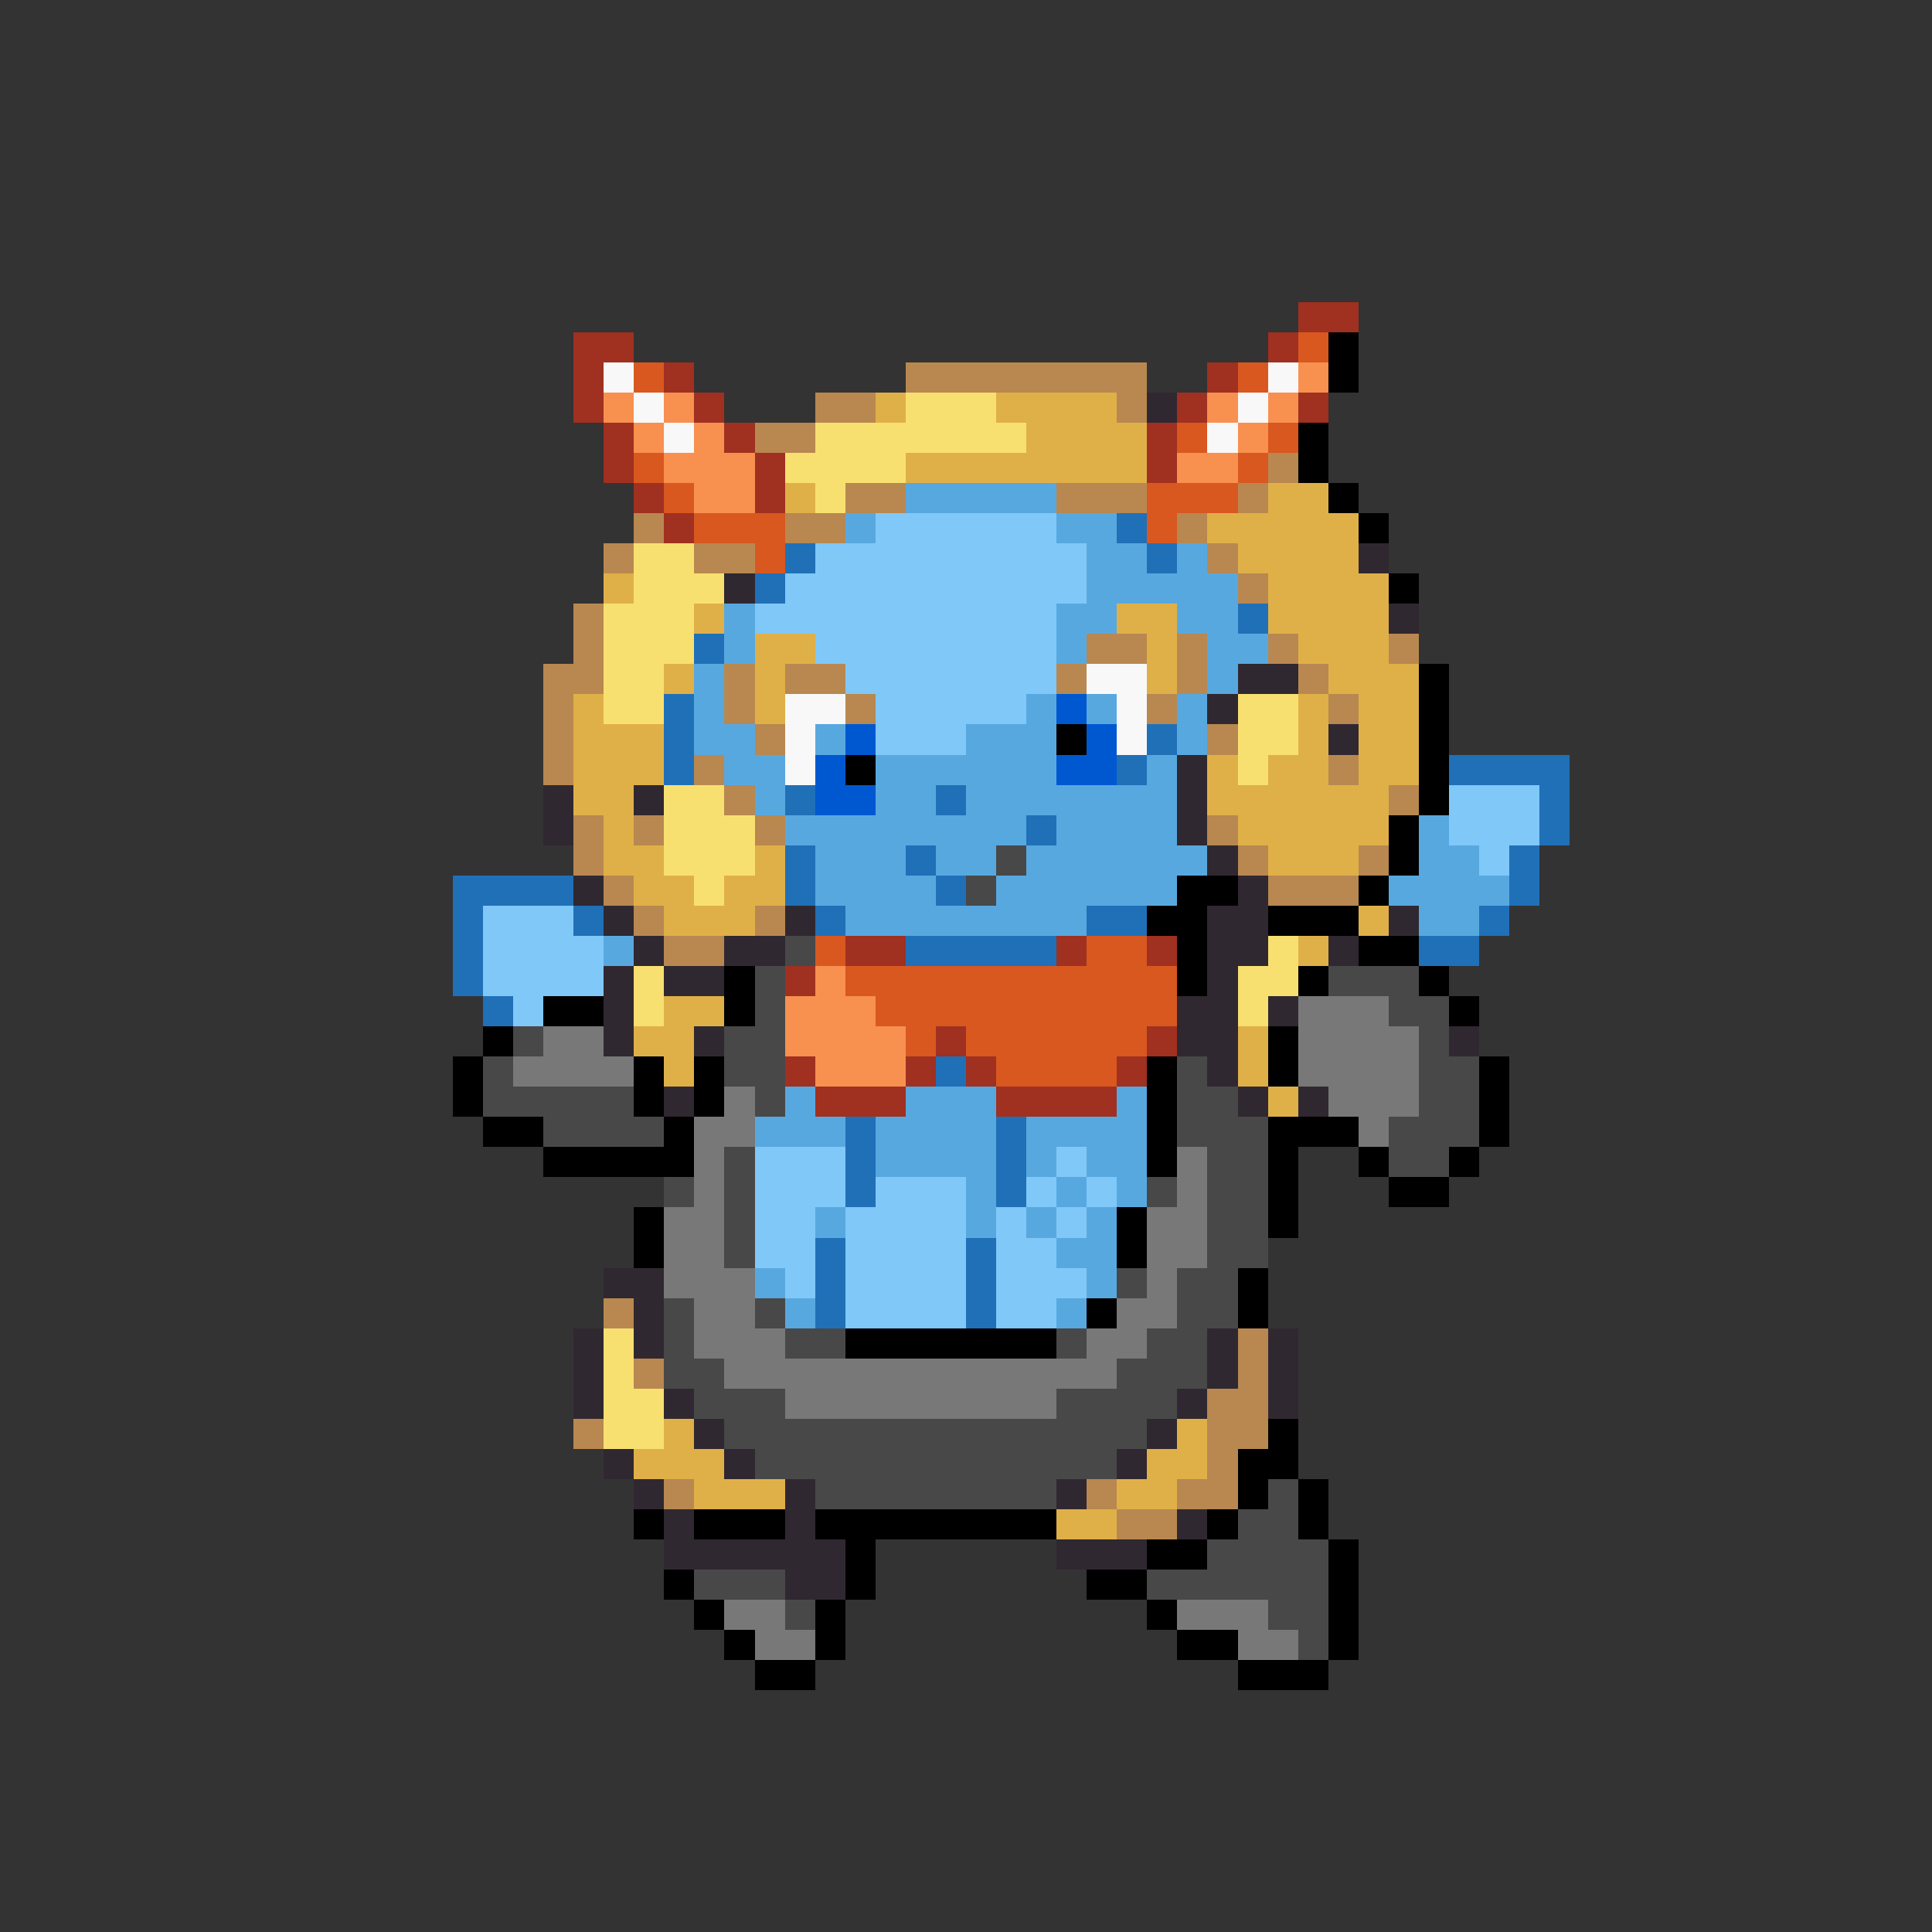 <svg xmlns="http://www.w3.org/2000/svg" viewBox="0 -0.5 64 64" shape-rendering="crispEdges">
<rect x="0" y="-0.5" width="64" height="64" fill="#333333" stroke="none"/>
<path stroke="#a03020" d="M43 10h2M19 11h2M42 11h1M19 12h1M22 12h1M40 12h1M19 13h1M23 13h1M39 13h1M43 13h1M20 14h1M24 14h1M38 14h1M20 15h1M25 15h1M38 15h1M21 16h1M25 16h1M22 17h1M28 31h2M35 31h1M38 31h1M26 32h1M31 34h1M38 34h1M26 35h1M30 35h1M32 35h1M37 35h1M27 36h3M33 36h4" />
<path stroke="#d85820" d="M43 11h1M21 12h1M41 12h1M39 14h1M42 14h1M21 15h1M41 15h1M22 16h1M38 16h3M23 17h3M38 17h1M25 18h1M27 31h1M36 31h2M28 32h11M29 33h10M30 34h1M32 34h6M33 35h4" />
<path stroke="#000000" d="M44 11h1M44 12h1M43 14h1M43 15h1M44 16h1M45 17h1M46 19h1M47 22h1M47 23h1M35 24h1M47 24h1M28 25h1M47 25h1M47 26h1M46 27h1M46 28h1M39 29h2M45 29h1M38 30h2M42 30h3M39 31h1M45 31h2M24 32h1M39 32h1M43 32h1M47 32h1M18 33h2M24 33h1M48 33h1M16 34h1M42 34h1M15 35h1M21 35h1M23 35h1M38 35h1M42 35h1M49 35h1M15 36h1M21 36h1M23 36h1M38 36h1M49 36h1M16 37h2M22 37h1M38 37h1M42 37h3M49 37h1M18 38h5M38 38h1M42 38h1M45 38h1M48 38h1M42 39h1M46 39h2M21 40h1M37 40h1M42 40h1M21 41h1M37 41h1M41 42h1M36 43h1M41 43h1M28 44h7M42 47h1M41 48h2M41 49h1M43 49h1M21 50h1M23 50h3M27 50h8M40 50h1M43 50h1M28 51h1M38 51h2M44 51h1M22 52h1M28 52h1M36 52h2M44 52h1M23 53h1M27 53h1M38 53h1M44 53h1M24 54h1M27 54h1M39 54h2M44 54h1M25 55h2M41 55h3" />
<path stroke="#f8f8f8" d="M20 12h1M42 12h1M21 13h1M41 13h1M22 14h1M40 14h1M36 22h2M26 23h2M37 23h1M26 24h1M37 24h1M26 25h1" />
<path stroke="#b88850" d="M30 12h8M27 13h2M37 13h1M25 14h2M42 15h1M28 16h2M35 16h3M41 16h1M21 17h1M26 17h2M39 17h1M20 18h1M23 18h2M40 18h1M41 19h1M19 20h1M19 21h1M36 21h2M39 21h1M42 21h1M46 21h1M18 22h2M24 22h1M26 22h2M35 22h1M39 22h1M43 22h1M18 23h1M24 23h1M28 23h1M38 23h1M44 23h1M18 24h1M25 24h1M40 24h1M18 25h1M23 25h1M44 25h1M24 26h1M46 26h1M19 27h1M21 27h1M25 27h1M40 27h1M19 28h1M41 28h1M45 28h1M20 29h1M42 29h3M21 30h1M25 30h1M22 31h2M20 43h1M41 44h1M21 45h1M41 45h1M40 46h2M19 47h1M40 47h2M40 48h1M22 49h1M36 49h1M39 49h2M37 50h2" />
<path stroke="#f89050" d="M43 12h1M20 13h1M22 13h1M40 13h1M42 13h1M21 14h1M23 14h1M41 14h1M22 15h3M39 15h2M23 16h2M27 32h1M26 33h3M26 34h4M27 35h3" />
<path stroke="#e0b048" d="M29 13h1M33 13h4M34 14h4M30 15h8M26 16h1M42 16h2M40 17h5M41 18h4M20 19h1M42 19h4M23 20h1M37 20h2M42 20h4M25 21h2M38 21h1M43 21h3M22 22h1M25 22h1M38 22h1M44 22h3M19 23h1M25 23h1M43 23h1M45 23h2M19 24h3M43 24h1M45 24h2M19 25h3M40 25h1M42 25h2M45 25h2M19 26h2M40 26h6M20 27h1M41 27h5M20 28h2M25 28h1M42 28h3M21 29h2M24 29h2M22 30h3M45 30h1M43 31h1M22 33h2M21 34h2M41 34h1M22 35h1M41 35h1M42 36h1M22 47h1M39 47h1M21 48h3M38 48h2M23 49h3M37 49h2M35 50h2" />
<path stroke="#f8e070" d="M30 13h3M27 14h7M26 15h4M27 16h1M21 18h2M21 19h3M20 20h3M20 21h3M20 22h2M20 23h2M41 23h2M41 24h2M41 25h1M22 26h2M22 27h3M22 28h3M23 29h1M42 31h1M21 32h1M41 32h2M21 33h1M41 33h1M20 44h1M20 45h1M20 46h2M20 47h2" />
<path stroke="#302830" d="M38 13h1M45 18h1M24 19h1M46 20h1M41 22h2M40 23h1M44 24h1M39 25h1M18 26h1M21 26h1M39 26h1M18 27h1M39 27h1M40 28h1M19 29h1M41 29h1M20 30h1M26 30h1M40 30h2M46 30h1M21 31h1M24 31h2M40 31h2M44 31h1M20 32h1M22 32h2M40 32h1M20 33h1M39 33h2M42 33h1M20 34h1M23 34h1M39 34h2M48 34h1M40 35h1M22 36h1M41 36h1M43 36h1M20 42h2M21 43h1M19 44h1M21 44h1M40 44h1M42 44h1M19 45h1M40 45h1M42 45h1M19 46h1M22 46h1M39 46h1M42 46h1M23 47h1M38 47h1M20 48h1M24 48h1M37 48h1M21 49h1M26 49h1M35 49h1M22 50h1M26 50h1M39 50h1M22 51h6M35 51h3M26 52h2" />
<path stroke="#58a8e0" d="M30 16h5M28 17h1M35 17h2M36 18h2M39 18h1M36 19h5M24 20h1M35 20h2M39 20h2M24 21h1M35 21h1M40 21h2M23 22h1M40 22h1M23 23h1M34 23h1M36 23h1M39 23h1M23 24h2M27 24h1M32 24h3M39 24h1M24 25h2M29 25h6M38 25h1M25 26h1M29 26h2M32 26h7M26 27h8M35 27h4M47 27h1M27 28h3M31 28h2M34 28h6M47 28h2M27 29h4M33 29h6M46 29h4M28 30h8M47 30h2M20 31h1M26 36h1M30 36h3M37 36h1M25 37h3M29 37h4M34 37h4M29 38h4M34 38h1M36 38h2M32 39h1M35 39h1M37 39h1M27 40h1M32 40h1M34 40h1M36 40h1M35 41h2M25 42h1M36 42h1M26 43h1M35 43h1" />
<path stroke="#80c8f8" d="M29 17h6M27 18h9M26 19h10M25 20h10M27 21h8M28 22h7M29 23h5M29 24h3M48 26h3M48 27h3M49 28h1M16 30h3M16 31h4M16 32h4M17 33h1M25 38h3M35 38h1M25 39h3M29 39h3M34 39h1M36 39h1M25 40h2M28 40h4M33 40h1M35 40h1M25 41h2M28 41h4M33 41h2M26 42h1M28 42h4M33 42h3M28 43h4M33 43h2" />
<path stroke="#2070b8" d="M37 17h1M26 18h1M38 18h1M25 19h1M41 20h1M23 21h1M22 23h1M22 24h1M38 24h1M22 25h1M37 25h1M48 25h4M26 26h1M31 26h1M51 26h1M34 27h1M51 27h1M26 28h1M30 28h1M50 28h1M15 29h4M26 29h1M31 29h1M50 29h1M15 30h1M19 30h1M27 30h1M36 30h2M49 30h1M15 31h1M30 31h5M47 31h2M15 32h1M16 33h1M31 35h1M28 37h1M33 37h1M28 38h1M33 38h1M28 39h1M33 39h1M27 41h1M32 41h1M27 42h1M32 42h1M27 43h1M32 43h1" />
<path stroke="#0058d0" d="M35 23h1M28 24h1M36 24h1M27 25h1M35 25h2M27 26h2" />
<path stroke="#484848" d="M33 28h1M32 29h1M26 31h1M25 32h1M44 32h3M25 33h1M46 33h2M17 34h1M24 34h2M47 34h1M16 35h1M24 35h2M39 35h1M47 35h2M16 36h5M25 36h1M39 36h2M47 36h2M18 37h4M39 37h3M46 37h3M24 38h1M40 38h2M46 38h2M22 39h1M24 39h1M38 39h1M40 39h2M24 40h1M40 40h2M24 41h1M40 41h2M37 42h1M39 42h2M22 43h1M25 43h1M39 43h2M22 44h1M26 44h2M35 44h1M38 44h2M22 45h2M37 45h3M23 46h3M35 46h4M24 47h14M25 48h12M27 49h8M42 49h1M41 50h2M40 51h4M23 52h3M38 52h6M26 53h1M42 53h2M43 54h1" />
<path stroke="#787878" d="M43 33h3M18 34h2M43 34h4M17 35h4M43 35h4M24 36h1M44 36h3M23 37h2M45 37h1M23 38h1M39 38h1M23 39h1M39 39h1M22 40h2M38 40h2M22 41h2M38 41h2M22 42h3M38 42h1M23 43h2M37 43h2M23 44h3M36 44h2M24 45h13M26 46h9M24 53h2M39 53h3M25 54h2M41 54h2" />
</svg>